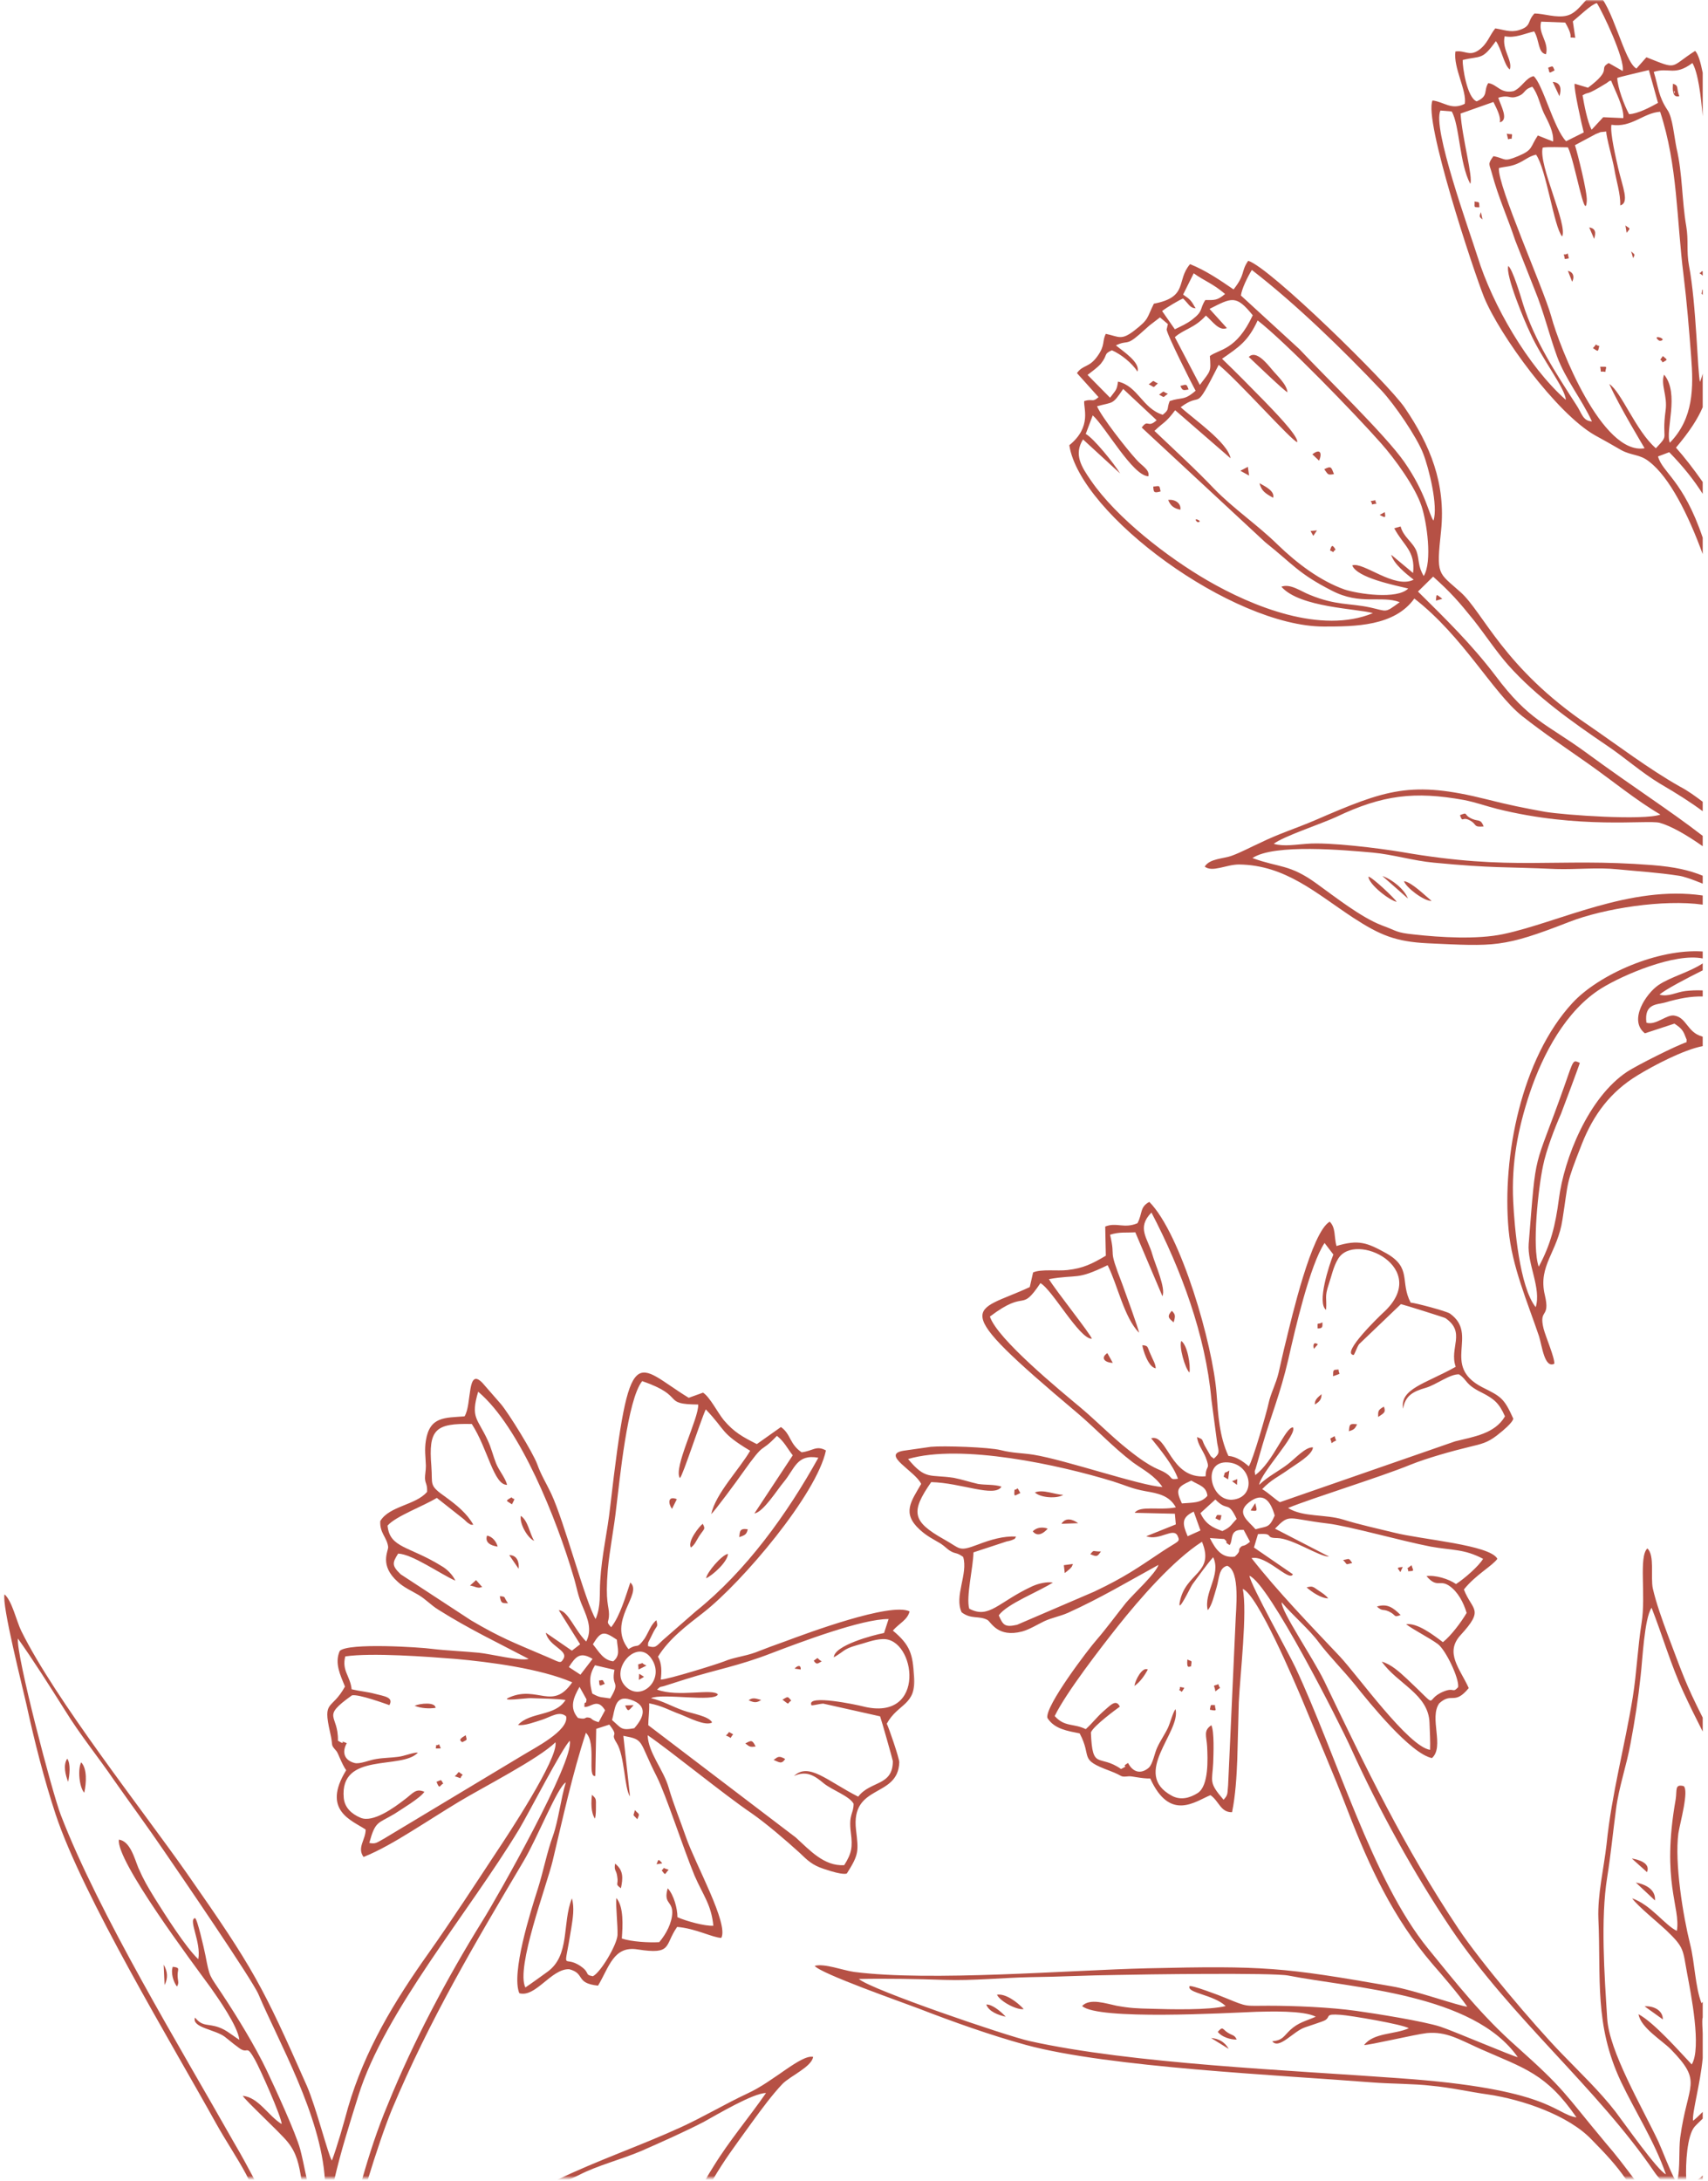 <svg width="484" height="618" viewBox="0 0 484 618" fill="none" xmlns="http://www.w3.org/2000/svg">
<mask id="mask0_302_1900" style="mask-type:luminance" maskUnits="userSpaceOnUse" x="299" y="0" width="185" height="388">
<path d="M299.23 0H483.585V387.135H299.23V0Z" fill="white"/>
</mask>
<g mask="url(#mask0_302_1900)">
<path fill-rule="evenodd" clip-rule="evenodd" d="M482.501 20.627V32.952C481.986 27.177 481.212 20.627 479.579 17.86C474.491 21.659 472.927 18.977 468.63 20.37C470.005 24.856 469.919 27.262 472.497 31.147C473.975 33.21 474.405 38.728 475.093 42.011C476.812 49.419 476.554 56.656 477.843 64.15C478.531 68.207 477.843 71.061 478.617 75.272C480.696 86.135 481.04 105.714 481.728 108.206C481.986 107.605 482.243 106.831 482.501 105.886V115.374C481.126 118.64 478.788 122.267 474.921 126.839C477.155 129.332 479.923 132.873 482.501 136.569V139.938C480.095 136.139 477.07 132.271 473.013 128.129L469.833 129.332C471.122 133.99 476.984 136.053 482.501 152.348V157.007C478.445 145.885 473.099 135.193 467.323 130.793C464.659 128.644 462.407 129.16 459.399 127.527C456.889 126.049 454.397 124.674 451.905 123.298C441.041 117.093 424.918 94.936 420.517 84.159C417.492 76.578 403.362 33.898 405.941 28.466C409.31 28.895 411.286 31.319 415.085 29.411C415.687 25.63 411.802 19.252 412.421 14.594C415.085 14.164 416.289 16.055 418.97 14.25C421.548 12.428 421.978 10.194 423.714 8.045C426.035 8.389 427.926 9.248 430.349 8.561C434.131 7.426 432.67 6.051 434.836 3.816C437.414 3.816 441.127 5.191 444.049 4.418C447.59 3.559 449.567 -1.358 452.334 -2.131C456.889 0.963 460.173 17.516 463.714 19.424L466.55 16.227C475.694 19.854 472.927 19.166 480.353 14.422C481.212 15.282 481.9 17.602 482.501 20.627ZM482.501 227.173V229.854C479.132 227.345 475.351 224.938 470.349 222.016C465.175 218.905 460.344 214.59 455.342 211.238C445.424 204.5 435.437 197.436 427.41 188.48C424.058 184.681 420.861 179.851 417.681 175.794C413.366 170.448 411.201 167.956 406.113 163.384L401.815 167.612C409.739 175.451 416.976 182.532 423.8 191.488C433.271 204.157 438.188 205.033 449.309 213.129C463.542 223.563 472.669 229.253 482.501 236.833V239.773C477.843 236.489 473.443 233.997 470.263 233.12C466.55 232.261 447.59 235.028 424.144 229.167C420.775 228.307 418.282 227.345 414.742 226.657C400.956 224.165 391.811 225.196 378.627 231.487C374.313 233.481 363.793 236.919 360.939 239.085C363.793 239.944 367.42 239.257 370.342 239.085C376.719 238.552 390.952 240.374 397.157 241.405C428.888 246.923 440.353 242.953 468.183 245.118C474.663 245.634 478.703 246.579 482.501 248.126V250.378C479.751 249.244 477.07 248.298 475.694 248.126C469.489 247.181 464.487 246.923 458.454 246.322C452.678 245.72 446.731 246.408 440.955 246.236C425.605 245.548 423.456 246.064 406.302 244.431C400.509 243.898 394.647 242.093 388.958 241.577C381.205 240.89 361.111 238.999 354.906 243.124C362.418 245.892 365.426 244.775 373.109 250.378C378.369 254.16 385.692 259.935 391.553 262.187C396.04 263.82 395.524 264.25 400.595 264.766C408.192 265.625 418.626 266.227 425.949 264.68C441.557 261.414 461.891 250.722 482.501 253.73V256.326C471.466 254.762 454.569 257.357 444.651 261.225C425.863 268.564 423.542 268.135 404.651 267.275C395.524 266.828 391.124 265.023 383.44 260.021C372.851 253.043 364.222 245.118 351.124 244.946C347.411 244.946 343.613 247.267 341.378 245.548C342.839 243.21 346.638 243.382 349.13 242.437C351.726 241.491 354.562 239.944 357.072 238.827C362.332 236.232 367.334 234.685 372.594 232.433C392.842 223.649 399.907 221.139 421.291 226.485C427.066 227.964 432.068 228.995 437.844 230.026C443.619 230.972 465.862 232.519 470.52 230.8C463.714 226.829 456.803 221.139 450.34 216.584C443.619 211.84 437.758 207.955 431.295 202.867C422.924 196.146 414.742 180.453 400.784 169.589C395.18 177.444 383.973 177.53 375.172 177.53C349.216 177.53 306.037 145.799 303.012 126.152C309.475 120.892 306.982 115.632 307.24 113.638C309.733 112.865 309.475 114.154 311.297 112.521L305.178 105.714C306.896 103.29 308.615 104.253 310.953 100.97C313.274 97.772 312.242 96.741 313.36 94.593C317.072 95.366 317.674 96.569 321.456 93.647C325.684 90.364 324.911 90.192 326.973 86.049C336.892 84.159 333.196 79.5 337.235 74.842C341.722 76.664 345.521 79.243 349.56 82.01C353.015 77.61 351.554 77.008 353.703 73.897C359.736 75.633 393.358 108.636 398.016 115.46C405.253 126.049 409.739 136.998 408.364 150.371C406.989 163.212 407.419 162.009 413.882 167.784C420.345 173.56 426.121 189.253 450.083 205.463C458.626 211.324 467.065 217.788 476.038 222.876C478.359 224.079 480.439 225.626 482.501 227.173ZM482.501 269.596V271.573C474.663 269.94 459.915 276.231 453.795 280.03C443.705 286.321 437.242 298.646 433.529 309.595C430.091 319.943 428.269 329.603 428.802 340.467C429.146 347.618 430.607 364.686 435.179 370.376C436.812 365.03 432.756 358.137 433.186 352.448C435.437 324.429 434.389 332.869 443.276 307.79C446.043 299.849 445.699 300.364 447.676 301.155C447.676 301.413 442.846 314.339 442.33 315.628C440.525 319.685 438.102 326.062 437.242 330.377C435.953 336.41 434.045 353.393 436.039 358.911C439.477 352.534 440.783 347.016 441.729 339.848C443.19 328.211 450.168 310.884 461.118 303.648C463.885 301.843 475.007 296.239 477.929 295.294C477.843 293.987 478.273 295.466 477.499 293.472C476.812 291.495 475.694 290.893 474.491 290.034L466.12 292.784C461.376 289.071 466.464 281.491 470.005 279.084C473.529 276.746 478.788 275.457 482.501 272.965V274.942C478.015 277.176 471.724 280.459 470.263 281.834C472.841 282.522 474.835 281.147 477.585 280.803C479.046 280.631 480.696 280.545 482.501 280.631V282.35C479.218 282.264 475.866 282.866 471.724 284.086C469.489 284.688 465.862 284.344 466.55 289.776C469.317 290.635 472.325 287.266 474.577 287.782C477.929 288.384 478.187 292.526 482.243 293.643C482.329 293.729 482.415 293.729 482.501 293.729V296.411C477.07 297.442 468.544 301.929 464.057 304.679C456.374 309.337 451.561 315.8 448.278 324.086C443.533 336.152 444.565 334.158 442.76 345.538C441.385 354.854 435.781 358.567 437.758 366.921C439.391 373.814 435.953 370.548 437.414 376.495C438.016 378.816 440.611 384.763 440.439 386.414C437.672 387.789 436.984 381.412 436.125 378.644C432.842 368.915 428.441 358.825 427.496 348.477C425.605 327.695 431.123 299.849 445.596 284.172C453.022 276.145 469.747 268.736 482.501 269.596ZM306.896 124.502L317.416 134.162C315.68 131.309 309.905 124.158 307.67 122.955L309.647 117.695C313.188 120.806 321.026 134.936 325.426 134.936C325.856 133.045 323.536 132.013 321.989 130.191C319.307 127.269 312.242 118.296 310.867 115.116C315.508 113.81 315.164 114.841 318.276 110.2L327.764 119.07C325.083 121.494 325.426 118.554 323.536 121.15L358.533 153.637C366.457 159.946 367.935 162.524 377.407 167.354C385.52 171.583 391.467 168.644 396.641 170.62C392.241 173.818 393.272 173.216 388.184 172.099C382.409 170.878 378.541 171.583 371.201 168.558C368.709 167.612 365.684 165.275 363.105 166.237C368.279 172.185 384.746 172.442 389.044 173.732C374.398 179.765 354.992 171.927 342.066 164.415C330.944 157.952 316.471 146.831 309.131 136.139C306.467 132.271 304.215 128.816 306.896 124.502ZM461.634 32.35C460.259 29.841 458.368 24.77 458.282 22.088C459.055 21.745 465.604 20.284 467.237 19.854L469.833 29.153C467.667 30.374 464.057 32.264 461.634 32.35ZM460.001 33.468L454.311 33.21L451.028 36.751C449.825 34.585 448.879 29.497 448.45 27.005C450.684 25.715 448.793 27.52 455.256 23.55C456.632 22.604 455.514 23.12 456.546 22.862C457.68 25.715 460.259 30.546 460.001 33.468ZM442.674 67.004C444.307 63.721 435.867 46.652 437.156 41.839C438.359 41.564 442.674 41.753 444.307 41.753C446.215 45.535 449.223 63.549 449.653 56.914C449.825 54.421 446.988 43.3 446.301 41.134L452.248 37.954C452.334 37.954 453.538 37.438 453.538 37.438L455.171 37.267C455.085 38.556 457.079 45.62 457.422 47.7C458.024 51.396 459.227 54.851 459.141 58.203C461.806 57.429 459.829 53.132 458.54 47.614C457.938 44.933 456.202 37.61 456.632 35.358C462.407 36.235 465.604 32.007 470.435 31.663C475.437 46.91 475.093 62.346 477.07 77.953C478.015 85.62 478.617 93.131 479.218 100.97C479.923 109.857 479.923 118.554 473.185 125.447C471.81 121.923 476.038 111.575 471.552 106.144C470.52 109.066 472.583 112.091 471.982 116.32C470.778 125.189 473.271 122.697 469.231 127.011C463.542 122.095 459.485 111.06 456.03 108.808C458.797 115.03 465.862 126.668 466.034 127.011C454.053 129.074 441.986 98.649 439.563 89.591C437.328 81.58 424.316 52.599 424.746 47.614C426.55 47.167 427.926 47.254 429.92 46.394C432.154 45.449 433.1 44.331 435.265 43.816C438.188 47.872 440.353 64.425 442.674 67.004ZM443.705 113.294C432.928 103.737 422.924 86.393 418.712 72.779C416.289 65.113 405.769 36.063 408.192 31.319L411.372 31.577C413.624 35.444 413.538 46.308 416.632 52.084C417.492 50.365 414.312 38.986 413.882 32.178L423.199 28.895C424.058 30.718 425.347 32.952 425.003 34.671C427.668 33.983 425.261 29.927 424.574 27.692C427.754 26.747 427.668 28.122 429.92 27.348C432.498 26.489 431.467 25.458 434.217 24.581C435.867 26.661 436.297 29.497 437.5 32.093C438.703 34.499 440.353 37.438 440.096 40.103L435.781 38.384C433.529 41.753 434.492 42.441 430.177 44.245C425.863 46.05 426.808 44.933 423.199 44.245C421.462 46.566 422.064 46.48 422.752 49.075C424.66 56.14 426.98 60.971 429.404 68.207L434.922 82.182C437.5 88.473 438.875 94.507 441.213 100.97C443.619 107.519 448.278 113.208 451.114 119.414C448.45 119.242 448.278 117.093 446.645 114.67C440.869 105.714 434.836 96.483 431.638 86.307C430.951 84.073 428.699 76.406 427.41 75.358C426.55 77.953 431.982 90.966 433.615 94.335C436.984 101.829 443.619 110.114 443.705 113.294ZM418.454 28.724C415.687 27.692 414.398 18.805 414.484 17C419.744 15.711 419.915 17.172 423.886 11.655C425.433 13.649 426.207 18.547 427.84 19.682C428.699 17.086 425.519 14.078 426.379 10.28C429.404 10.881 431.982 9.506 434.75 8.904C436.297 11.483 435.781 15.024 438.102 15.367C438.961 11.741 435.781 9.592 436.726 6.137L443.533 6.395C446.645 11.655 443.533 10.365 446.387 10.709L445.699 6.051C447.504 4.59 450.942 1.221 452.506 0.877C454.139 3.387 460.516 16.829 459.829 20.112L455.858 17.86C452.764 19.682 457.25 19.424 449.997 24.856L446.215 23.721C445.871 24.856 448.278 35.616 448.793 37.524L443.791 40.017C440.353 36.579 437.156 23.721 434.578 21.573C432.326 22.088 431.381 24.667 428.974 25.801C425.175 26.661 424.316 23.893 421.72 23.55C420.345 25.801 421.892 27.177 418.454 28.724ZM348.701 129.848C347.927 125.361 338.095 118.64 334.571 115.374C341.12 110.544 338.009 117.781 345.349 103.376C350.866 107.863 366.113 125.017 367.592 125.275C368.021 123.47 359.908 115.374 358.275 113.638C354.218 109.513 350.523 105.714 346.294 101.657C351.124 98.305 353.703 96.655 356.384 90.794C364.48 97.085 384.145 117.437 391.295 125.533C395.352 130.105 401.042 137.961 402.847 143.479C404.308 147.948 405.941 159.069 403.448 163.212C401.729 160.376 402.245 158.554 401.386 156.147C400.337 153.551 397.673 152.176 396.899 149.168L395.094 149.684C397.759 154.686 401.128 156.061 400.423 162.352L394.218 157.178C395.008 159.843 398.36 162.524 400.595 164.243C395.18 167.011 386.293 159.069 383.182 160.204C384.574 163.727 395.18 165.807 399.048 166.753C395.954 169.933 384.832 168.3 380.948 167.011C373.969 164.501 367.506 159.585 362.074 154.342C356.384 148.739 349.56 144.166 344.042 138.477C338.886 133.045 332.663 127.355 327.145 122.095C329.827 119.5 330.257 119.929 333.007 116.234L348.701 129.848ZM351.64 83.729C351.898 81.752 353.531 78.469 354.734 76.492C367.248 86.135 380.69 99.251 391.467 110.63C395.18 114.584 401.471 123.814 403.276 128.472C404.909 132.615 407.591 143.479 406.198 147.518C404.823 145.541 404.05 139.68 397.93 130.879C392.585 123.213 375.516 106.745 368.193 98.907L351.64 83.729ZM332.921 95.538C335.516 93.217 338.439 93.046 341.722 89.419C343.613 91.052 345.435 93.905 347.669 92.96L342.753 87.528C349.044 84.331 350.265 83.471 354.992 89.333C350.351 99.337 345.435 98.907 342.839 100.884C343.183 105.456 343.097 104.94 340.003 109.066L332.921 95.538ZM329.311 88.129C330.514 87.184 334.227 84.932 335.259 84.588C336.806 86.049 337.149 87.27 338.8 87.356C337.493 85.104 337.407 84.932 335.259 83.471L338.267 77.438C341.378 79.672 343.613 80.274 347.154 83.299C344.919 85.19 344.128 85.018 341.55 85.018C339.831 87.7 341.12 88.043 337.751 90.622C336.29 91.739 334.657 92.444 332.921 93.303L329.311 88.129ZM328.71 89.934L330.944 91.825C330.944 91.997 330.858 92.169 330.858 92.169L330.686 92.96C330.686 93.046 330.6 93.217 330.6 93.303C330.428 94.335 338.095 109.513 338.8 110.716C335.431 113.638 335.001 112.435 331.46 113.638C330.514 115.976 331.546 115.89 329.483 117.523C323.708 115.718 322.504 109.427 316.815 108.12C316.471 110.63 316.213 110.458 314.563 112.693L308.186 106.23C309.389 105.284 310.867 104.253 311.899 103.118C314.047 100.454 312.586 100.368 315.079 99.251C317.674 100.368 320.768 102.861 322.332 105.284C323.192 102.689 318.19 99.509 316.213 97.859C319.651 96.225 318.963 98.133 322.762 94.85C323.708 93.991 324.739 93.131 325.684 92.255L328.71 89.934Z" fill="#B65145"/>
</g>
<path fill-rule="evenodd" clip-rule="evenodd" d="M364.825 111.145C364.654 108.893 361.903 106.487 360.425 104.682C358.964 102.946 355.87 99.078 353.876 101.141C355.423 102.602 364.052 110.887 364.825 111.145Z" fill="#B65145"/>
<path fill-rule="evenodd" clip-rule="evenodd" d="M395.783 255.535C395.096 254.418 388.787 248.47 387.756 248.384C387.928 250.636 393.703 255.105 395.783 255.535Z" fill="#B65145"/>
<path fill-rule="evenodd" clip-rule="evenodd" d="M405.682 255.277C403.791 253.73 399.992 249.931 397.844 249.673C398.445 251.495 403.533 255.363 405.682 255.277Z" fill="#B65145"/>
<path fill-rule="evenodd" clip-rule="evenodd" d="M420.432 234.169C419.572 232.003 419.057 232.776 417.321 232.089C414.399 230.885 416.289 229.94 413.711 230.971C414.57 233.395 414.227 231.143 416.633 232.518C418.627 233.653 417.407 234.426 420.432 234.169Z" fill="#B65145"/>
<path fill-rule="evenodd" clip-rule="evenodd" d="M360.767 141.055C361.3 139.164 358.618 137.875 356.899 136.912C357.501 139.164 358.532 139.765 360.767 141.055Z" fill="#B65145"/>
<path fill-rule="evenodd" clip-rule="evenodd" d="M398.963 254.589C398.018 252.011 394.477 249.157 391.727 248.212L398.963 254.589Z" fill="#B65145"/>
<path fill-rule="evenodd" clip-rule="evenodd" d="M334.486 144.423C334.744 142.515 332.836 141.398 331.031 141.656C331.719 143.392 332.75 144.08 334.486 144.423Z" fill="#B65145"/>
<path fill-rule="evenodd" clip-rule="evenodd" d="M474.32 25.887C474.32 25.801 474.492 25.801 474.492 25.887H474.578C474.578 25.887 474.492 27.262 474.32 25.887ZM475.867 27.262C474.922 24.77 475.867 24.323 474.063 23.721C473.977 25.2 473.788 27.778 475.867 27.262Z" fill="#B65145"/>
<path fill-rule="evenodd" clip-rule="evenodd" d="M441.902 27.262C442.504 25.2 442.332 23.378 439.994 23.206L441.902 27.262Z" fill="#B65145"/>
<path fill-rule="evenodd" clip-rule="evenodd" d="M378.008 134.333C377.235 132.357 377.235 131.927 375.258 132.958C376.375 134.419 376.117 134.677 378.008 134.333Z" fill="#B65145"/>
<path fill-rule="evenodd" clip-rule="evenodd" d="M373.798 130.535C374.743 128.3 374.055 127.011 371.89 128.73L373.798 130.535Z" fill="#B65145"/>
<path fill-rule="evenodd" clip-rule="evenodd" d="M328.883 139.25C328.453 137.531 328.883 137.617 326.803 137.875C326.889 139.508 326.975 139.765 328.883 139.25Z" fill="#B65145"/>
<path fill-rule="evenodd" clip-rule="evenodd" d="M353.961 134.763L353.617 132.271L351.469 133.388L353.961 134.763Z" fill="#B65145"/>
<path fill-rule="evenodd" clip-rule="evenodd" d="M451.732 67.691C452.248 65.972 452.248 64.769 450.34 64.425L451.732 67.691Z" fill="#B65145"/>
<path fill-rule="evenodd" clip-rule="evenodd" d="M336.807 110.372C336.205 108.722 336.291 108.894 334.486 109.341C335.088 110.716 335.26 110.63 336.807 110.372Z" fill="#B65145"/>
<path fill-rule="evenodd" clip-rule="evenodd" d="M328.109 108.636C326.201 107.776 327.422 107.604 325.514 108.893C327.508 109.856 326.459 110.028 328.109 108.636Z" fill="#B65145"/>
<path fill-rule="evenodd" clip-rule="evenodd" d="M454.914 105.37C455.086 103.737 455.774 103.909 453.453 103.909C453.883 105.972 453.023 105.026 454.914 105.37Z" fill="#B65145"/>
<path fill-rule="evenodd" clip-rule="evenodd" d="M445.51 79.844C446.215 78.468 445.871 77.093 444.307 76.749L445.51 79.844Z" fill="#B65145"/>
<path fill-rule="evenodd" clip-rule="evenodd" d="M440.527 19.939C439.908 18.461 440.097 18.719 438.705 19.166C439.221 20.799 438.705 20.885 440.527 19.939Z" fill="#B65145"/>
<path fill-rule="evenodd" clip-rule="evenodd" d="M419.228 58.736C419.142 56.828 419.142 57.429 417.853 57.085C417.939 58.736 417.406 58.736 419.228 58.736Z" fill="#B65145"/>
<path fill-rule="evenodd" clip-rule="evenodd" d="M330.946 111.575C329.141 110.887 330.258 110.544 328.453 111.833C330.258 112.692 329.227 112.778 330.946 111.575Z" fill="#B65145"/>
<path fill-rule="evenodd" clip-rule="evenodd" d="M453.195 98.047C451.563 97.686 452.938 96.998 451.391 98.649C452.938 99.594 452.766 99.852 453.195 98.047Z" fill="#B65145"/>
<path fill-rule="evenodd" clip-rule="evenodd" d="M471.21 100.883C470.006 102.688 470.522 101.313 471.124 102.688C472.757 101.743 472.499 102.086 471.21 100.883Z" fill="#B65145"/>
<path fill-rule="evenodd" clip-rule="evenodd" d="M428.355 39.329C428.527 37.438 428.802 38.297 426.979 37.868C427.581 40.36 427.065 39.157 428.355 39.329Z" fill="#B65145"/>
<path fill-rule="evenodd" clip-rule="evenodd" d="M444.566 73.209C443.964 70.803 444.737 72.264 443.104 72.092C443.706 73.639 442.847 73.467 444.566 73.209Z" fill="#B65145"/>
<path fill-rule="evenodd" clip-rule="evenodd" d="M406.904 170.19L408.709 169.674C406.904 168.299 407.076 168.127 406.904 170.19Z" fill="#B65145"/>
<path fill-rule="evenodd" clip-rule="evenodd" d="M376.892 155.975C378.542 156.576 377.063 156.834 378.456 155.717C377.579 154.239 377.321 154.428 376.892 155.975Z" fill="#B65145"/>
<path fill-rule="evenodd" clip-rule="evenodd" d="M372.148 151.832L373.196 150.285L371.374 150.457L372.148 151.832Z" fill="#B65145"/>
<mask id="mask1_302_1900" style="mask-type:luminance" maskUnits="userSpaceOnUse" x="479" y="79" width="5" height="9">
<path d="M479.649 79.105H483.586V87.906H479.649V79.105Z" fill="white"/>
</mask>
<g mask="url(#mask1_302_1900)">
<path fill-rule="evenodd" clip-rule="evenodd" d="M482.16 83.213C482.332 83.385 482.418 83.471 482.504 83.556V82.095C482.246 81.924 482.418 82.267 482.16 83.213Z" fill="#B65145"/>
</g>
<path fill-rule="evenodd" clip-rule="evenodd" d="M392.414 145.111L390.953 145.885C392.672 146.83 392.672 146.744 392.414 145.111Z" fill="#B65145"/>
<path fill-rule="evenodd" clip-rule="evenodd" d="M388.787 142.946C390.867 142.43 389.836 143.221 389.75 141.742C387.498 142.172 388.787 141.742 388.787 142.946Z" fill="#B65145"/>
<path fill-rule="evenodd" clip-rule="evenodd" d="M460.945 65.972C462.149 64.425 461.977 64.941 460.602 63.892L460.945 65.972Z" fill="#B65145"/>
<path fill-rule="evenodd" clip-rule="evenodd" d="M470.09 96.483C470.52 96.74 471.895 96.311 470.606 95.709C469.403 95.279 468.973 95.623 470.09 96.483Z" fill="#B65145"/>
<mask id="mask2_302_1900" style="mask-type:luminance" maskUnits="userSpaceOnUse" x="479" y="74" width="5" height="6">
<path d="M479.649 74.705H483.586V79.105H479.649V74.705Z" fill="white"/>
</mask>
<g mask="url(#mask2_302_1900)">
<path fill-rule="evenodd" clip-rule="evenodd" d="M482.503 76.922C481.987 76.664 482.589 76.836 481.558 77.438C482.503 77.867 482.331 78.211 482.503 78.039V76.922Z" fill="#B65145"/>
</g>
<path fill-rule="evenodd" clip-rule="evenodd" d="M420.089 62.173L419.66 60.111C419.23 61.228 419.058 61.4 420.089 62.173Z" fill="#B65145"/>
<path fill-rule="evenodd" clip-rule="evenodd" d="M462.769 73.123C463.457 71.919 463.199 72.177 462.236 71.232L462.769 73.123Z" fill="#B65145"/>
<path fill-rule="evenodd" clip-rule="evenodd" d="M339.231 147.861C339.489 148.119 340.521 147.776 339.575 147.346C338.802 146.916 338.527 147.26 339.231 147.861Z" fill="#B65145"/>
<mask id="mask3_302_1900" style="mask-type:luminance" maskUnits="userSpaceOnUse" x="228" y="338" width="256" height="280">
<path d="M228.824 338.731H483.585V617.161H228.824V338.731Z" fill="white"/>
</mask>
<g mask="url(#mask3_302_1900)">
<path fill-rule="evenodd" clip-rule="evenodd" d="M468.012 455.548C465.949 458.574 465.434 470.468 464.918 474.766C464.23 481.332 463.285 487.451 462.064 493.915C460.947 500.206 458.713 506.411 457.939 512.616C457.08 518.994 456.461 525.543 455.429 531.937C453.539 543.832 454.656 559.594 455.429 571.85C455.945 581.15 465.262 596.929 469.92 606.762C471.209 609.598 473.1 614.772 474.664 617.625H470.522C469.92 616.852 469.232 616.061 468.889 615.545C452.593 591.584 428.442 572.022 411.202 546.496C400.596 530.717 390.695 512.702 382.839 495.376C379.659 488.311 359.479 448.483 354.048 446.49C354.563 449.429 364.911 467.873 367.077 472.445C378.8 497.438 388.873 532.711 404.653 552.1C412.938 562.276 419.917 571.163 429.749 579.861C443.62 592.271 442.761 592.529 455 607.191C457.853 610.457 460.517 613.998 463.113 617.453L463.285 617.625H460.861C457.939 613.397 454.914 610.199 451.029 606.246C444.394 599.267 431.21 594.867 421.807 593.474C416.29 592.701 411.202 591.498 405.598 590.982C400.424 590.38 394.305 590.466 388.787 590.037C362.677 587.957 314.306 585.808 290.774 579.431C280.684 576.663 270.078 572.882 260.263 569.083C255.777 567.364 232.589 559.251 230.853 557.016C233.62 556.243 238.88 558.305 242.06 558.735C263.529 561.502 303.185 558.219 325.084 557.704C358.362 556.93 363.708 557.446 394.305 562.792C400.957 563.909 413.625 568.481 415.774 568.567C413.453 565.198 408.709 559.68 405.856 556.414C394.82 543.488 388.013 528.912 381.98 513.218C377.837 502.44 373.024 491.405 368.624 480.713C366.905 476.76 356.471 451.921 352.157 450.202C353.532 456.58 351.383 474.852 351.039 482.363C350.868 487.709 350.782 493.227 350.61 498.487C350.438 503.214 350.094 508.818 349.131 513.476C345.865 513.562 345.436 510.296 343.012 508.646C338.715 510.382 331.547 516.243 325.943 503.919C323.709 504.005 320.683 503.214 319.91 503.3C317.074 503.575 318.621 503.3 314.478 501.753C305.436 498.401 309.648 498.143 305.952 491.147C302.583 490.459 298.784 489.944 296.807 486.764C296.034 483.481 308.616 467.013 310.696 464.693C313.533 461.41 316.3 457.611 319.05 454.173C321.199 451.578 327.507 445.888 328.281 443.395C319.48 448.226 311.9 452.781 302.583 457.009C300.177 458.041 298.269 458.299 295.948 459.347C293.971 460.292 291.805 461.668 289.657 462.269C282.678 464.091 280.856 459.605 279.825 459.003C277.332 457.697 275.252 458.917 272.502 456.837C270.336 452.265 274.393 445.888 272.932 441.144C271.024 439.769 270.852 440.37 269.391 439.511C268.445 438.995 267.758 438.136 266.555 437.362C264.389 436.073 262.67 435.282 260.607 433.391C255.519 428.733 258.183 425.381 261.037 420.465C259.387 416.838 249.572 412.18 255.949 411.063L263.787 409.945C267.328 409.602 280.254 410.031 283.623 410.891C286.975 411.75 289.485 411.664 292.837 412.18C301.981 413.658 323.451 421.067 329.398 421.325C327.146 418.041 324.138 416.58 321.027 414.346C315.252 409.945 310.61 404.857 305.093 400.199C267.758 368.743 275.768 372.181 291.805 364.686L292.751 360.544C295.003 359.512 299.661 360.2 302.497 359.856C306.984 359.34 309.39 358.137 313.361 355.799L313.189 347.531C316.386 346.242 318.535 348.219 322.333 346.586C323.795 343.818 322.935 342.014 325.685 340.552C334.658 349.594 343.7 380.981 344.748 394.939C345.178 400.801 345.522 407.006 348.1 412.524C350.352 412.696 352.243 414.088 353.876 415.463C354.993 413.916 358.964 400.113 359.479 397.621C360.081 394.767 361.559 392.189 362.333 388.906C363.02 385.984 363.622 383.044 364.395 380.036C365.942 373.728 371.632 349.078 376.806 346.156C378.542 347.875 378.009 350.368 378.714 353.049C385.005 351.141 387.412 352.104 392.844 355.112C400.166 359.254 396.642 363.139 399.736 369.087C401.129 369.173 409.826 371.493 410.858 372.181C419.229 378.128 408.194 386.929 420.002 393.048C425.348 395.713 426.208 396.142 428.803 401.918C428.803 401.918 429.147 402.881 424.145 406.748C421.464 408.828 419.659 409.172 416.462 409.945C411.459 411.149 404.395 413.125 399.65 415.033C391.039 418.557 372.234 424.333 364.997 427.272C369.226 429.936 375.517 428.991 380.605 430.555C385.263 432.016 390.179 433.048 395.009 434.251C402.848 436.245 422.237 437.706 424.317 441.677C422.839 443.739 418.112 446.232 414.829 450.374C417.149 456.408 420.776 455.806 413.883 463.301C409.311 468.303 413.711 472.789 416.204 478.307C412.078 483.309 411.459 479.338 407.85 482.621C404.91 486.678 409.397 494.946 405.77 498.143C399.65 496.837 388.185 482.621 383.974 477.361C380.691 473.305 376.72 469.334 373.798 465.466C371.03 461.668 366.458 457.869 363.192 454.001C363.02 456.58 371.976 469.592 375.259 476.33C387.068 500.893 397.846 523.394 413.282 546.496C419.487 555.813 434.579 573.655 442.589 581.923C447.591 587.097 453.367 592.615 457.767 598.305C460.088 601.33 469.834 615.202 472.069 616.061C468.803 606.676 463.457 598.476 459.314 589.779C451.734 573.655 453.711 560.557 452.937 543.66C452.679 536.75 454.484 529.427 455.258 522.535C456.719 508.13 460.346 495.204 462.683 480.885C463.801 473.906 464.058 466.927 465.176 459.863C466.465 451.921 464.316 441.144 466.809 438.737C468.975 440.628 467.668 447.005 468.373 450.116C469.318 454.259 471.037 459.003 472.498 462.957C476.899 474.594 477.586 476.932 482.502 486.678V490.631C480.612 486.936 478.79 483.223 477.071 479.51C473.444 471.672 471.123 463.472 468.012 455.548ZM475.352 617.625C476.125 614.514 475.695 609.082 476.125 605.644C478.274 590.037 482.674 590.122 473.444 580.634C470.865 578.056 464.918 574.515 464.316 570.716C468.803 573.14 475.867 581.236 479.391 584.949C482.245 580.29 479.133 564.768 478.102 559.251C476.813 552.358 477.414 551.928 472.069 546.84C469.576 544.52 464.23 540.205 462.494 537.884C467.84 539.689 471.811 545.551 475.18 547.098C476.297 540.377 470.693 533.312 474.836 509.866C475.266 507.185 474.492 505.466 477.071 506.067C478.704 507.185 476.039 516.673 475.61 519.423C474.492 527.794 476.899 542.697 478.961 550.983C480.268 556.243 480.354 562.878 482.159 567.622C482.245 567.45 482.416 567.364 482.502 567.192V571.507C482.502 571.678 482.502 571.764 482.416 571.936C482.331 572.882 482.416 574.601 482.502 576.148V583.144C481.815 590.466 479.494 598.476 479.752 600.9C480.268 600.556 481.385 599.525 482.502 598.39V600.298C481.729 601.072 480.869 601.846 480.182 602.619C478.102 605.043 477.586 612.967 477.844 617.625H475.352ZM481.041 617.625C481.557 617.281 482.073 616.852 482.502 616.422V617.625H481.041ZM430.093 582.886C417.493 564.854 383.183 563.307 365.083 559.766C360.854 558.907 323.537 559.423 316.386 559.594C308.187 559.68 300.177 560.127 291.977 560.213C283.795 560.385 276.026 561.245 267.586 560.987C260.091 560.729 250.775 560.557 243.366 560.729C246.976 563.823 285.17 576.852 291.719 578.313C320.769 584.777 365.685 586.581 396.299 588.833C439.564 591.841 440.44 598.992 446.732 599.955C438.189 587.527 431.983 586.066 419.487 580.548C413.367 577.798 409.826 575.546 404.309 576.062C401.129 576.405 387.584 579.603 386.552 579.431C389.303 575.89 395.267 576.491 399.221 574.687C397.416 573.569 382.582 571.06 379.917 570.888C375.173 570.544 377.236 571.421 375.431 572.452C374.829 572.796 371.03 573.999 369.827 574.429C366.458 575.546 362.505 580.806 360.511 578.399C363.622 578.056 363.708 576.938 365.685 575.116C367.936 573.054 370.085 572.624 372.853 571.421C369.397 569.599 359.565 569.942 356.041 570.028C347.413 570.372 311.126 572.452 306.64 568.395C308.788 566.075 313.447 567.708 316.386 568.309C320.168 568.997 322.162 569.083 326.201 569.169C331.547 569.341 342.668 569.599 347.327 568.395C343.786 565.112 336.377 564.768 337.065 562.792C337.322 562.276 345.865 565.473 347.412 566.161C353.704 568.739 352.586 568.309 359.393 568.309C366.905 568.309 376.978 568.739 384.318 569.77C389.921 570.544 403.449 572.71 408.194 574.257C411.631 575.374 429.061 582.8 430.093 582.886ZM420.26 441.677C414.829 438.823 411.631 439.339 405.426 438.222C396.986 436.589 382.066 432.36 376.204 431.672C364.653 430.297 365.599 428.733 361.301 433.134L376.634 441.058C373.884 441.144 366.286 435.884 361.903 435.798C358.104 435.798 361.387 434.337 356.471 434.681L355.337 438.479L366.372 446.06C365.341 448.312 358.878 440.542 354.649 441.487C362.161 451.062 371.202 460.378 379.659 469.334C384.747 474.766 399.135 494.946 405.254 495.805C405.34 493.485 405.168 490.631 405.082 488.139C404.824 480.026 395.955 477.103 391.554 470.812C394.219 471.586 396.47 473.648 398.533 475.556C408.623 484.942 403.106 481.676 409.139 479.252C412.164 478.049 411.545 479.854 413.196 478.049C413.539 475.556 409.655 467.443 407.42 465.81C404.91 463.988 400.596 461.839 398.447 460.207C401.644 459.777 406.114 463.215 408.881 465.295C411.202 463.472 414.141 459.519 415.602 457.009C414.743 454.087 413.11 450.976 410.686 449.343C407.936 447.452 407.248 450.116 404.223 446.575C406.732 446.232 410.514 447.366 412.594 448.827C414.914 447.366 419.143 443.653 420.26 441.677ZM344.748 449.773C344.129 451.749 343.442 454.947 342.239 456.236C341.035 451.234 346.123 446.232 343.786 441.23C342.324 442.794 339.316 447.005 337.838 448.999C337.236 449.945 333.627 457.525 334.314 453.915C335.947 445.458 344.318 445.888 340.606 436.846C332.406 442.106 322.849 453.142 316.816 460.722C311.9 466.927 302.153 479.51 298.87 486.231C301.724 489.428 304.216 488.225 307.671 489.944C309.648 488.139 310.696 486.678 312.415 485.114C314.478 483.395 316.214 481.16 317.331 483.567C316.73 483.996 309.82 488.998 309.132 490.889C309.562 501.839 311.384 496.837 317.675 501.237C320.597 499.776 317.16 501.065 319.652 499.518C321.027 502.183 323.279 502.784 325.513 500.893C326.717 499.776 327.146 496.751 327.937 495.118C328.797 493.227 330.086 491.405 330.945 489.6C331.633 488.139 332.32 485.286 333.111 484.254C334.744 490.803 320.425 502.526 332.063 508.818C334.486 510.124 337.065 509.522 339.402 508.044C342.582 505.981 342.239 498.315 342.067 494.86C341.895 491.835 340.949 490.374 343.27 488.827C344.129 490.717 343.872 496.923 343.786 499.518C343.528 504.864 342.41 504.95 346.725 509.952C348.1 508.474 347.756 508.13 348.014 505.809L350.094 460.035C350.18 456.236 351.555 445.114 347.756 443.653C345.35 444.255 345.522 447.194 344.748 449.773ZM354.219 436.846L352.415 433.477C348.186 433.219 349.561 436.331 348.444 437.792C346.381 436.503 348.53 437.448 346.897 436.073L342.84 435.798C344.404 438.909 346.209 441.591 349.905 441.058C351.985 439.167 350.524 439.425 351.555 438.393C352.243 437.62 352.329 438.479 354.219 436.846ZM361.215 429.421C360.081 425.381 358.018 422.442 353.876 425.725C350.094 428.733 353.79 430.985 355.784 433.305C359.221 432.36 359.651 432.962 361.215 429.421ZM350.438 430.383C347.842 424.951 348.014 428.561 344.404 424.866L340.176 428.733C341.637 431.844 343.528 432.79 346.381 433.821C348.874 432.618 348.616 432.274 350.438 430.383ZM338.268 428.303C334.658 430.022 335.088 431.844 336.549 435.282L340.176 433.649L338.268 428.303ZM375.345 352.19C371.202 358.395 366.991 376.667 365.083 385.107C362.762 395.111 360.339 400.543 357.674 409.687L355.956 415.635C355.612 417.01 355.423 416.322 355.698 417.955C360.854 414.174 364.138 404.513 366.372 404.428C367.765 406.404 357.245 417.268 356.815 420.723C359.221 418.385 362.075 417.01 364.825 414.947C366.905 413.4 369.999 409.859 372.062 410.117C371.89 412.266 367.249 414.861 365.341 416.237C362.247 418.471 360.425 419.09 357.674 421.926C359.737 423.215 361.026 424.59 362.677 425.639L412.336 408.398C417.596 407.092 423.629 406.232 426.466 401.316C424.833 397.621 423.458 396.4 419.917 394.595C415 392.189 415.946 391.072 413.453 389.421C410.944 389.249 406.99 392.361 404.051 393.22C400.424 394.252 398.189 395.455 397.588 399.168C396.642 393.478 403.879 392.103 412.508 387.273C410.6 381.927 415.516 377.526 409.569 373.47C409.311 373.298 397.846 369.688 396.986 369.516L385.091 380.896C384.318 382.099 383.699 384.333 383.441 383.904C380.175 383.302 390.695 373.126 391.898 372.009C405.942 359.34 383.888 348.649 379.144 356.745C377.837 358.911 377.322 361.575 376.548 363.827C375.259 367.694 376.033 367.608 375.775 371.149C373.11 369.173 376.634 358.481 377.837 355.456L375.345 352.19ZM347.241 414.346C340.434 414.604 343.356 425.983 349.733 424.866C356.299 423.817 354.563 414.174 347.241 414.346ZM342.153 423.817C341.809 421.153 339.918 420.895 337.58 419.52C333.627 421.325 333.008 421.926 334.916 425.983C337.838 425.725 340.348 425.983 342.153 423.817ZM333.197 427.1C331.375 423.731 328.109 423.129 324.654 422.528C320.769 421.84 319.05 420.895 315.509 419.778C300.091 415.033 272.33 409 257.324 413.4C262.326 419.434 263.443 417.698 270.25 418.729C272.588 419.176 274.823 419.949 277.16 420.465C279.309 420.809 281.801 420.551 283.795 421.239C281.801 424.419 272.33 420.121 263.873 419.949C258.011 428.389 258.441 431.071 267.5 436.159C272.33 438.823 271.471 439.769 277.16 437.62C280.77 436.245 284.311 435.196 287.921 435.368C287.405 436.245 287.835 435.884 286.631 436.417C286.46 436.503 285.428 436.76 285.256 436.76L275.854 439.854C275.768 444.255 273.705 452.437 274.651 455.806C280.34 458.831 282.85 453.915 292.579 449.429C294.315 448.655 296.636 448.14 298.355 448.398C294.401 450.976 285.342 454.431 283.022 457.697C284.225 460.464 284.741 461.152 288.196 460.378L310.078 450.976C318.792 446.833 322.248 444.341 329.484 439.511C334.056 436.503 334.486 436.932 333.713 435.196C332.492 432.618 328.625 436.674 324.826 435.282L333.197 431.93L332.922 428.905L321.543 428.647C323.021 426.498 328.539 428.046 333.197 427.1ZM343.957 413.297C345.694 411.75 345.436 411.492 344.92 408.914L343.27 396.503C341.637 378.3 334.658 359.598 326.287 343.561C321.99 347.961 325.256 350.797 326.545 355.456C327.318 358.223 330.43 365.03 329.398 367.265L321.715 349.164C319.05 349.336 317.245 348.992 314.564 349.852C316.3 357.278 313.704 352.705 318.019 363.827C318.707 365.717 322.763 376.839 322.763 377.612C318.535 373.298 316.73 364.17 313.876 358.481C304.818 362.881 305.608 360.973 297.237 362.434C299.128 365.632 309.218 378.214 309.39 379.331C305.866 379.417 298.183 365.374 294.831 363.569C288.969 372.267 291.204 364.944 280.512 373.04C282.592 379.417 300.434 393.994 306.296 398.91C310.696 402.623 315.166 407.178 319.652 410.719C326.975 416.58 328.367 416.065 330.43 417.44C332.492 418.815 331.375 419.348 333.799 418.987C332.492 415.205 328.711 410.633 326.201 407.522C330.859 406.146 331.547 419.176 341.637 418.299C341.723 414.775 343.098 416.752 341.637 412.867C340.863 410.977 339.316 409.086 339.23 407.178C341.121 407.969 340.434 407.694 341.379 409.602L343.098 412.61C343.27 412.696 343.528 413.039 343.528 412.953C343.528 412.867 343.786 413.211 343.957 413.297Z" fill="#B65145"/>
</g>
<path fill-rule="evenodd" clip-rule="evenodd" d="M290.087 569.255C288.196 569.598 283.538 567.192 282.507 565.198C284.913 564.768 288.282 567.278 290.087 569.255Z" fill="#B65145"/>
<path fill-rule="evenodd" clip-rule="evenodd" d="M337.064 388.906C335.775 387.702 334.056 381.497 334.744 379.95C336.549 381.239 337.408 386.929 337.064 388.906Z" fill="#B65145"/>
<path fill-rule="evenodd" clip-rule="evenodd" d="M327.508 387.702C325.342 387.444 323.795 382.184 323.709 381.153C325.514 381.325 324.998 381.497 326.115 383.903C326.717 385.382 327.422 386.327 327.508 387.702Z" fill="#B65145"/>
<path fill-rule="evenodd" clip-rule="evenodd" d="M396.901 457.611C394.735 458.385 395.869 457.697 393.532 456.58C391.727 455.806 391.813 456.666 390.18 455.205C393.102 454.259 394.821 455.548 396.901 457.611Z" fill="#B65145"/>
<path fill-rule="evenodd" clip-rule="evenodd" d="M301.292 423.559C299.573 424.694 294.829 424.419 293.265 422.872C295.602 421.926 298.868 423.473 301.292 423.559Z" fill="#B65145"/>
<path fill-rule="evenodd" clip-rule="evenodd" d="M468.973 538.486L463.541 533.398C466.291 533.914 469.231 535.375 468.973 538.486Z" fill="#B65145"/>
<path fill-rule="evenodd" clip-rule="evenodd" d="M350.437 577.884C348.786 577.97 346.208 577.196 345.091 575.718C346.552 573.999 346.38 574.944 347.841 575.89C349.302 576.852 349.818 576.491 350.437 577.884Z" fill="#B65145"/>
<path fill-rule="evenodd" clip-rule="evenodd" d="M376.375 452.884C374.398 452.884 371.803 451.148 370.256 449.773C371.975 449.343 371.975 449.515 373.711 450.718C374.742 451.406 375.602 451.921 376.375 452.884Z" fill="#B65145"/>
<path fill-rule="evenodd" clip-rule="evenodd" d="M471.21 572.194L466.036 568.481C468.46 568.309 471.21 569.513 471.21 572.194Z" fill="#B65145"/>
<path fill-rule="evenodd" clip-rule="evenodd" d="M284.998 571.421C282.935 570.974 280.254 570.028 279.48 567.966C281.199 567.88 283.709 570.028 284.998 571.421Z" fill="#B65145"/>
<path fill-rule="evenodd" clip-rule="evenodd" d="M325.255 473.046C324.395 474.679 323.106 476.587 321.456 477.705C321.714 475.986 323.708 472.187 325.255 473.046Z" fill="#B65145"/>
<path fill-rule="evenodd" clip-rule="evenodd" d="M466.721 530.459L462.406 526.591C464.4 526.935 467.752 527.881 466.721 530.459Z" fill="#B65145"/>
<path fill-rule="evenodd" clip-rule="evenodd" d="M296.894 433.133C295.69 434.509 293.971 435.54 292.665 433.907C293.714 432.704 295.604 432.618 296.894 433.133Z" fill="#B65145"/>
<path fill-rule="evenodd" clip-rule="evenodd" d="M315.337 386.156C313.446 386.156 311.555 384.935 313.79 383.388L315.337 386.156Z" fill="#B65145"/>
<path fill-rule="evenodd" clip-rule="evenodd" d="M305.522 431.586L300.777 431.758C301.981 429.85 303.957 430.469 305.522 431.586Z" fill="#B65145"/>
<path fill-rule="evenodd" clip-rule="evenodd" d="M332.576 374.69C331.287 373.555 330.513 373.126 332.06 371.407C333.109 372.438 333.109 372.868 332.576 374.69Z" fill="#B65145"/>
<path fill-rule="evenodd" clip-rule="evenodd" d="M304.042 443.138C303.613 444.083 303.956 443.654 303.269 444.427C303.097 444.599 301.98 445.545 301.722 445.716L301.464 443.482L304.042 443.138Z" fill="#B65145"/>
<path fill-rule="evenodd" clip-rule="evenodd" d="M390.522 401.488C390.522 399.855 390.436 399.511 392.155 398.566C392.843 400.285 391.983 400.457 390.522 401.488Z" fill="#B65145"/>
<path fill-rule="evenodd" clip-rule="evenodd" d="M348.185 580.548L343.183 577.454C345.348 577.626 347.067 578.571 348.185 580.548Z" fill="#B65145"/>
<path fill-rule="evenodd" clip-rule="evenodd" d="M384.576 403.568C383.888 404.857 383.802 405.029 382.238 405.545C382.41 403.568 382.41 403.31 384.576 403.568Z" fill="#B65145"/>
<path fill-rule="evenodd" clip-rule="evenodd" d="M311.986 439.597C310.955 440.972 310.955 441.23 308.961 440.37C310.164 438.909 309.563 439.683 311.986 439.597Z" fill="#B65145"/>
<path fill-rule="evenodd" clip-rule="evenodd" d="M379.316 388.046C379.316 389.679 380.519 388.906 377.752 389.937C377.752 388.046 377.752 388.132 379.316 388.046Z" fill="#B65145"/>
<path fill-rule="evenodd" clip-rule="evenodd" d="M372.595 397.964C372.509 396.675 373.283 396.056 374.486 395.025C374.486 396.503 373.971 397.105 372.595 397.964Z" fill="#B65145"/>
<path fill-rule="evenodd" clip-rule="evenodd" d="M346.725 418.385C347.498 416.408 346.467 417.87 348.358 416.666L348.014 419.176L346.725 418.385Z" fill="#B65145"/>
<path fill-rule="evenodd" clip-rule="evenodd" d="M289.139 423.043C287.403 423.817 287.317 424.332 287.489 422.098C288.624 422.098 287.919 420.809 289.139 423.043Z" fill="#B65145"/>
<path fill-rule="evenodd" clip-rule="evenodd" d="M383.183 442.88C381.034 443.31 382.066 443.568 380.604 442.021C382.409 441.763 382.066 441.23 383.183 442.88Z" fill="#B65145"/>
<path fill-rule="evenodd" clip-rule="evenodd" d="M342.841 484.426C343.185 482.793 342.841 483.137 344.319 483.137C344.13 484.254 345.436 485.028 342.841 484.426Z" fill="#B65145"/>
<path fill-rule="evenodd" clip-rule="evenodd" d="M337.492 472.188C337.149 472.016 336.203 473.219 336.461 470.211C337.836 470.899 337.75 470.211 337.492 472.188Z" fill="#B65145"/>
<path fill-rule="evenodd" clip-rule="evenodd" d="M373.367 376.409C373.367 374.26 373.11 375.55 374.743 374.69C374.743 375.893 374.914 376.409 373.367 376.409Z" fill="#B65145"/>
<path fill-rule="evenodd" clip-rule="evenodd" d="M354.392 427.959L355.698 425.897C356.128 427.873 356.643 428.389 354.392 427.959Z" fill="#B65145"/>
<path fill-rule="evenodd" clip-rule="evenodd" d="M345.262 477.19C345.606 478.909 346.466 477.533 344.403 479.252C344.128 477.104 343.354 477.963 345.262 477.19Z" fill="#B65145"/>
<path fill-rule="evenodd" clip-rule="evenodd" d="M377.322 408.914C377.064 407.178 376.376 407.968 378.198 406.92C378.714 408.914 379.058 407.607 377.322 408.914Z" fill="#B65145"/>
<path fill-rule="evenodd" clip-rule="evenodd" d="M346.123 429.334C345.779 431.071 345.951 430.985 344.404 430.194C345.006 429.248 344.404 429.163 346.123 429.334Z" fill="#B65145"/>
<path fill-rule="evenodd" clip-rule="evenodd" d="M399.047 445.2C399.047 443.739 398.101 445.028 399.992 443.481C400.422 445.114 401.041 445.114 399.047 445.2Z" fill="#B65145"/>
<path fill-rule="evenodd" clip-rule="evenodd" d="M350.61 419.09L350.524 420.723L349.132 419.691L350.61 419.09Z" fill="#B65145"/>
<path fill-rule="evenodd" clip-rule="evenodd" d="M335.603 478.221C334.485 480.197 335.001 478.994 334.142 478.908C334.829 477.791 333.54 477.877 335.603 478.221Z" fill="#B65145"/>
<path fill-rule="evenodd" clip-rule="evenodd" d="M373.454 380.895L372.32 382.184C371.976 380.981 372.32 380.122 373.454 380.895Z" fill="#B65145"/>
<path fill-rule="evenodd" clip-rule="evenodd" d="M397.502 443.997L396.815 445.458C396.213 444.341 395.353 444.169 397.502 443.997Z" fill="#B65145"/>
<mask id="mask4_302_1900" style="mask-type:luminance" maskUnits="userSpaceOnUse" x="0" y="387" width="260" height="231">
<path d="M0 387.135H259.626V617.161H0V387.135Z" fill="white"/>
</mask>
<g mask="url(#mask4_302_1900)">
<path fill-rule="evenodd" clip-rule="evenodd" d="M217.065 593.044C213.438 593.044 203.176 599.164 199.394 601.244C193.533 604.252 187.843 606.761 181.81 609.426C175.948 611.935 169.468 613.482 163.95 616.336C163.005 616.766 162.145 617.195 161.2 617.625H157.917C169.554 612.021 181.122 608.137 193.017 602.705C199.394 599.783 205.428 596.156 211.891 593.13C219.213 589.778 226.983 582.095 230.421 582.8C229.991 585.636 224.044 588.145 221.723 590.466C218.87 593.474 215.861 597.531 213.352 600.986C207.49 609.082 205.342 611.935 201.973 617.625H199.91C200.597 616.422 201.371 615.115 202.144 613.912C206.631 606.589 212.149 600.126 217.065 593.044ZM104.218 617.625H102.585C104.647 610.371 106.968 603.22 109.907 596.242C117.058 578.571 126.718 560.385 136.722 544.261C140.848 537.712 162.833 498.83 161.458 493.227C159.309 495.289 149.649 514.077 147.053 518.392C132.752 542.01 108.962 569.942 101.536 593.835C98.958 602.103 96.551 609.684 94.729 617.625H92.065C90.948 599.353 78.864 578.399 73.26 565.112C71.627 561.158 50.501 530.287 46.462 524.425C41.89 517.704 37.059 511.155 32.401 504.52C27.743 497.696 22.827 491.748 18.358 484.512C14.387 478.221 9.385 470.296 5.07 464.263C4.555 468.99 14.817 508.044 17.223 514.249C27.915 542.096 51.275 580.462 66.367 607.191C68.619 610.99 70.424 614.428 72.142 617.625H70.51C70.252 617.109 69.994 616.594 69.736 616.061C67.312 611.506 63.874 606.418 61.193 601.587C48.525 578.743 23.445 537.265 15.762 514.077C12.496 504.176 9.729 493.227 7.494 482.965C6.463 478.306 0.412 454.517 1.289 451.749C3.437 453.657 4.641 459.261 6.016 462.097C15.59 481.504 40.257 512.702 52.839 530.63C71.971 557.961 74.394 562.62 86.977 591.068C89.641 597.273 92.924 610.371 94.042 612.193C95.503 608.394 97.497 601.33 98.614 597.187C103.358 580.892 111.712 567.106 121.458 553.389C128.093 544.004 134.642 533.914 141.02 524.253C143.443 520.643 158.346 498.143 157.401 493.656C152.743 498.315 136.379 506.669 129.984 510.553C125.429 513.304 120.771 516.329 116.284 519.079C112.228 521.589 107.398 524.425 103.014 526.161C101.106 523.48 103.616 521.331 103.616 518.392C99.817 515.813 91.034 513.046 98.098 501.581C96.809 499.776 95.847 496.75 95.331 496.149C93.44 494 94.557 495.118 93.526 490.803C91.377 481.418 93.956 484.77 97.754 477.877C96.465 474.68 94.729 471.242 96.276 467.787C98.614 465.38 119.31 466.755 122.318 467.185C126.632 467.701 131.377 467.873 135.76 468.302C139.129 468.646 147.328 470.726 149.821 470.038C140.934 465.38 132.924 461.581 124.295 456.15C122.06 454.774 120.771 453.227 118.605 451.921C116.714 450.804 114.394 449.772 112.743 448.225C107.398 443.481 110.079 439.51 109.993 438.307C109.649 435.54 107.569 434.422 107.759 430.985C110.337 426.67 117.831 426.498 121.029 422.699C121.115 420.379 120.513 420.551 120.427 418.815C120.427 417.783 120.685 416.666 120.685 415.291C120.599 412.695 120.255 410.89 120.685 408.14C121.802 401.316 126.031 401.746 131.634 401.316C133.783 397.964 132.236 387.187 136.722 391.845L141.982 397.878C144.217 400.543 151.024 411.578 152.227 414.861C153.362 418.041 154.737 420.121 156.198 423.215C160.083 431.586 165.772 453.657 168.78 458.745C170.344 455.032 169.829 451.749 170.087 447.882C170.516 440.628 172.149 433.993 172.923 426.842C178.527 378.214 179.988 386.843 195.166 396.056L199.222 394.595C201.199 395.884 203.262 400.113 205.084 402.365C208.006 405.802 210.344 407.092 214.469 409.172L221.293 404.341C224.129 406.318 223.7 409.172 227.155 411.492C230.335 411.148 231.28 409.429 234.048 410.976C231.452 423.387 210.344 448.311 199.308 456.923C194.65 460.55 189.648 464.263 186.451 469.42C187.585 471.328 187.499 473.734 187.241 475.9C189.132 475.9 202.832 471.671 205.256 470.726C207.92 469.592 210.945 469.334 214.039 468.216C216.893 467.099 219.643 466.068 222.582 465.036C228.616 462.785 252.406 453.915 257.752 456.579C257.15 459.003 254.829 459.948 253.007 462.011C258.009 466.154 258.611 468.732 259.041 474.937C259.728 483.309 254.486 482.535 251.288 488.397C251.89 489.6 254.829 498.143 254.829 499.346C254.486 509.608 241.026 505.294 242.573 518.478C243.278 524.511 243.45 525.371 239.995 530.802C239.995 530.802 239.393 531.576 233.36 529.513C230.249 528.482 228.874 527.193 226.553 524.941C222.668 521.417 217.151 516.673 212.922 513.733C205.256 508.559 189.992 496.063 183.529 491.662C183.7 496.665 188.015 501.409 189.476 506.497C190.851 511.241 192.759 515.813 194.392 520.558C197.056 528.224 206.545 545.121 204.396 549.092C201.887 549.006 197.142 546.41 191.883 545.98C188.187 551.24 190.679 553.905 180.675 552.358C173.868 551.24 172.579 557.446 169.468 562.62C162.919 561.932 165.944 559.164 161.286 557.961C156.198 557.789 151.797 566.075 147.156 564.768C144.818 559.079 150.336 541.666 152.399 535.203C153.963 530.287 154.995 524.769 156.713 520.111C158.26 515.727 158.879 509.78 160.34 505.036C158.003 506.239 152.227 520.901 148.359 527.364C134.471 550.811 121.716 572.28 111.025 597.789C109.048 602.619 106.538 610.027 104.218 617.625ZM86.977 617.625H85.43C84.725 613.31 84.123 610.113 81.459 606.847C79.379 604.252 69.22 594.866 68.791 593.835C73.26 594.265 76.027 599.525 79.826 601.845C79.74 599.697 73.604 585.98 72.228 583.573C69.908 579.431 70.338 581.665 68.447 580.72C67.828 580.462 64.734 577.969 63.703 577.11C60.935 575.03 54.3 574.514 55.246 571.678C57.239 573.999 58.271 573.483 60.849 574.085C63.789 574.772 65.336 576.405 67.828 577.969C67.398 574.085 61.795 566.16 59.732 563.221C54.644 556.242 32.831 527.193 33.69 521.245C36.888 521.675 38.091 526.505 39.208 529.255C40.772 532.796 41.804 534.515 43.866 537.884C46.72 542.439 52.667 551.842 56.191 555.125C57.068 550.295 53.269 543.918 55.246 543.488C55.847 543.402 57.841 552.186 58.185 553.905C59.474 560.643 59.302 559.422 63.015 565.112C67.141 571.334 72.4 579.946 75.598 586.667C78.004 591.755 83.78 604.252 85.069 608.996C85.43 610.285 86.203 613.826 86.977 617.625ZM202.144 545.637C201.543 539.603 199.308 537.18 196.799 531.404C193.533 523.48 188.788 508.731 186.107 503.386C180.847 493.055 182.755 492.969 176.636 491.834L178.527 508.989C176.894 506.755 177.065 497.524 174.728 493.828C172.665 490.631 175.69 492.539 172.665 488.654L168.952 489.858L168.694 503.214C166.288 503.661 169.124 493.914 166.03 490.975C162.231 502.526 159.481 515.212 156.627 527.193C154.909 534.343 146.108 557.532 148.875 563.135C150.68 561.932 153.018 560.213 155.08 558.735C161.63 554.076 159.223 545.035 162.059 537.884C162.833 540.549 162.317 543.574 161.887 546.324C159.739 559.955 159.395 553.475 164.655 557.188C167.319 559.079 165.514 559.508 168.007 559.955C170.259 558.821 174.814 551.068 174.986 548.301C175.071 545.293 174.47 540.463 174.642 537.798C176.808 540.205 176.464 545.808 176.206 549.264C179.042 550.209 183.958 550.467 186.812 550.295C188.788 547.957 190.421 544.863 190.507 541.924C190.507 538.572 187.929 539.431 189.218 535.031C190.937 536.922 191.968 540.72 191.968 543.23C194.478 544.347 199.824 545.808 202.144 545.637ZM153.619 487.279C151.625 487.881 148.617 489.084 146.795 488.74C150.336 484.942 157.315 486.403 160.254 481.676C158.089 481.332 152.846 481.246 150.422 481.16C149.391 481.074 141.02 482.277 144.475 480.885C152.313 477.533 156.627 484.77 162.145 476.674C153.19 472.789 138.699 470.898 129.039 470.038C121.115 469.42 105.249 468.216 97.84 469.334C96.809 473.39 99.216 474.766 99.645 478.65C102.241 479.252 104.046 479.338 106.28 479.939C108.876 480.627 111.626 480.885 110.337 483.137C109.563 482.879 101.622 479.939 99.731 480.369C90.758 486.764 95.932 485.543 95.76 493.227C98.614 494.86 95.589 492.711 98.27 493.914C96.809 496.493 97.583 498.744 100.419 499.518C101.966 499.948 104.733 498.659 106.624 498.401C108.618 498.057 110.853 498.057 112.829 497.782C114.48 497.61 117.144 496.493 118.433 496.579C113.878 501.581 96.19 496.235 97.411 509.436C97.668 512.186 99.645 513.991 102.155 515.04C105.679 516.587 111.798 512.1 114.565 509.952C116.972 508.216 117.745 506.583 120.255 507.7C119.138 509.436 113.792 512.616 111.712 513.991C107.054 516.759 106.366 515.899 104.647 522.191C106.538 522.534 106.71 522.105 108.79 520.987L148.102 497.352C151.282 495.375 161.286 490.373 160.426 486.317C158.535 484.684 156.198 486.403 153.619 487.279ZM169.64 487.967L171.462 484.598C169.296 480.988 167.491 483.824 165.6 483.652C165.6 481.246 166.03 483.566 166.202 481.504L164.225 477.963C162.489 480.988 161.286 483.91 163.778 486.764C166.46 487.365 165.428 486.403 166.889 486.678C167.921 486.85 167.233 487.279 169.64 487.967ZM179.73 489.686C182.497 486.574 183.7 483.223 178.698 481.59C174.126 480.111 174.298 484.426 173.439 487.365C176.12 489.686 175.948 490.373 179.73 489.686ZM172.923 481.246C176.034 476.072 173.095 478.221 174.126 473.133L168.608 471.843C166.803 474.766 167.061 476.845 167.835 479.854C170.173 481.16 170.344 480.799 172.923 481.246ZM167.921 470.038C164.483 467.959 163.177 469.248 161.2 472.359L164.483 474.508L167.921 470.038ZM251.804 458.745C244.396 458.659 226.811 465.294 218.698 468.388C209.14 472.101 203.262 472.961 194.22 475.814L188.273 477.705C186.898 478.135 187.413 477.619 186.193 478.736C192.14 480.988 202.059 478.306 203.434 480.111C202.488 482.363 187.671 479.682 184.474 481.16C187.757 481.933 190.507 483.566 193.705 484.684C196.111 485.543 200.855 486.231 201.801 488.053C199.91 489.17 195.166 486.678 192.931 485.801C189.39 484.512 187.843 483.394 183.958 482.621C184.044 485.027 183.7 486.935 183.7 488.826L225.505 520.643C229.475 524.253 233.532 528.826 239.222 528.482C241.37 525.113 241.628 523.308 241.112 519.337C240.425 513.905 241.886 514.077 241.886 511.069C240.683 508.903 235.938 507.27 233.532 505.379C230.679 502.956 228.444 501.667 224.989 503.214C229.217 499.26 234.391 504.606 243.192 509.075C246.63 504.52 253.007 506.153 253.007 499.002C253.007 498.744 249.741 487.193 249.398 486.317L233.274 482.707C231.899 482.793 229.647 483.48 229.905 483.051C228.616 480.025 242.831 483.051 244.481 483.48C262.84 488.139 259.47 463.902 250.085 464.435C247.576 464.521 245.169 465.552 242.831 466.154C238.878 467.271 239.308 467.873 236.282 469.592C236.368 466.24 247.318 463.3 250.515 462.699L251.804 458.745ZM184.474 469.781C180.503 464.177 172.665 472.961 177.151 477.705C181.638 482.535 188.788 475.728 184.474 469.781ZM173.782 470.726C175.862 468.99 174.986 467.271 174.814 464.607C171.204 462.183 170.344 462.011 168.007 465.896C169.829 468.13 170.946 470.382 173.782 470.726ZM166.116 465.122C167.835 461.753 166.546 458.659 165.171 455.376C163.606 451.835 163.52 449.858 162.403 446.317C157.831 430.813 147.414 404.341 135.502 394.337C133.267 401.832 135.33 401.832 138.183 408.054C139.215 410.203 139.73 412.523 140.59 414.689C141.449 416.752 143.186 418.729 143.701 420.723C139.902 420.809 138.269 410.547 133.697 403.482C123.349 403.224 121.372 405.029 122.232 415.377C122.662 420.895 121.372 420.723 126.374 424.246C129.469 426.498 132.322 428.819 134.127 432.016C133.181 432.016 133.697 432.188 132.58 431.5C132.408 431.414 131.634 430.641 131.548 430.555L123.779 424.418C119.997 426.756 112.142 429.592 109.821 432.274C110.423 438.651 115.941 438.049 124.999 443.653C126.718 444.598 128.351 446.317 129.039 447.882C124.741 445.974 116.886 440.37 112.829 440.198C111.196 442.794 110.939 443.567 113.534 446.06L133.439 459.089C141.724 463.988 145.678 465.466 153.705 468.904C158.793 470.984 158.707 471.586 159.653 470.038C161.114 467.529 155.596 466.583 154.651 462.613L162.059 467.701L164.397 465.896L158.346 456.236C160.942 456.322 162.747 461.753 166.116 465.122ZM183.615 466.412C185.763 467.013 185.849 466.583 187.757 464.779L197.142 456.579C211.461 445.114 223.098 428.905 231.899 413.039C225.762 411.922 225.247 416.15 222.067 419.949C220.245 422.098 216.291 428.475 213.782 428.819L224.645 412.352C223.012 410.289 222.325 408.57 220.159 406.834C214.916 412.352 217.323 407.607 210.344 417.44C209.226 419.09 202.23 428.561 201.543 428.991C202.832 423.129 209.398 416.494 212.578 411.062C203.967 405.888 205.857 405.459 199.996 399.339C198.449 402.708 193.533 418.041 192.673 418.815C190.679 415.978 198.105 401.746 197.847 397.964C187.241 397.878 194.65 395.712 181.982 391.329C177.753 396.589 175.604 419.519 174.642 427.1C174.04 432.789 172.751 439.081 172.235 444.77C171.462 454.087 172.579 454.946 172.579 457.439C172.579 459.948 171.548 459.261 173.181 461.066C175.69 457.954 177.323 452.179 178.612 448.397C182.325 451.577 171.806 459.347 178.097 467.271C181.036 465.38 180.245 467.615 182.669 464.263C183.786 462.527 184.474 460.206 186.021 459.089C186.451 461.066 186.279 460.378 185.247 462.269L183.7 465.38C183.7 465.466 183.615 465.896 183.615 465.896C183.7 465.81 183.615 466.24 183.615 466.412Z" fill="#B65145"/>
</g>
<path fill-rule="evenodd" clip-rule="evenodd" d="M23.878 507.959C22.486 506.498 21.97 501.324 23.002 499.347C24.738 501.152 24.48 505.208 23.878 507.959Z" fill="#B65145"/>
<path fill-rule="evenodd" clip-rule="evenodd" d="M200.082 447.194C200.34 445.458 204.568 440.542 206.287 440.284C206.201 442.536 201.887 446.404 200.082 447.194Z" fill="#B65145"/>
<path fill-rule="evenodd" clip-rule="evenodd" d="M195.77 438.48C194.738 436.675 198.279 432.36 199.139 431.759C199.998 433.392 199.568 433.048 198.107 435.282C197.231 436.675 196.887 437.706 195.77 438.48Z" fill="#B65145"/>
<path fill-rule="evenodd" clip-rule="evenodd" d="M175.95 535.031C174.127 533.656 175.348 534.172 174.901 531.679C174.643 529.685 173.956 530.201 174.299 528.052C176.723 529.943 176.551 532.195 175.95 535.031Z" fill="#B65145"/>
<path fill-rule="evenodd" clip-rule="evenodd" d="M151.369 436.589C149.478 435.798 147.157 431.672 147.587 429.507C149.65 430.899 150.08 434.509 151.369 436.589Z" fill="#B65145"/>
<path fill-rule="evenodd" clip-rule="evenodd" d="M50.158 562.878C49.127 561.589 48.353 558.993 48.955 557.274C51.19 557.532 50.33 557.876 50.33 559.595C50.33 561.417 50.846 561.675 50.158 562.878Z" fill="#B65145"/>
<path fill-rule="evenodd" clip-rule="evenodd" d="M168.611 515.298C167.408 513.648 167.494 510.554 167.751 508.56C169.041 509.694 168.869 509.78 168.869 511.929C168.869 513.132 168.869 514.163 168.611 515.298Z" fill="#B65145"/>
<path fill-rule="evenodd" clip-rule="evenodd" d="M19.303 504.865C18.53 502.871 17.842 500.12 19.046 498.315C20.077 499.691 19.733 502.957 19.303 504.865Z" fill="#B65145"/>
<path fill-rule="evenodd" clip-rule="evenodd" d="M123.438 483.911C121.633 484.169 119.312 484.083 117.49 483.309C119.054 482.622 123.352 482.192 123.438 483.911Z" fill="#B65145"/>
<path fill-rule="evenodd" clip-rule="evenodd" d="M141.02 438.222C139.129 437.964 137.324 437.104 138.012 435.11C139.559 435.368 140.676 436.847 141.02 438.222Z" fill="#B65145"/>
<path fill-rule="evenodd" clip-rule="evenodd" d="M190.423 427.53C189.306 425.983 189.22 423.731 191.798 424.78L190.423 427.53Z" fill="#B65145"/>
<path fill-rule="evenodd" clip-rule="evenodd" d="M146.97 444.513L144.306 440.628C146.54 440.628 147.159 442.622 146.97 444.513Z" fill="#B65145"/>
<path fill-rule="evenodd" clip-rule="evenodd" d="M209.487 435.539C209.659 433.906 209.573 432.961 211.894 433.305C211.55 434.766 211.206 434.938 209.487 435.539Z" fill="#B65145"/>
<path fill-rule="evenodd" clip-rule="evenodd" d="M136.638 449.687C135.589 449.858 136.122 449.944 135.073 449.773C134.902 449.687 133.44 449.257 133.183 449.257L134.902 447.71L136.638 449.687Z" fill="#B65145"/>
<path fill-rule="evenodd" clip-rule="evenodd" d="M219.214 498.659C220.52 497.696 220.778 497.438 222.497 498.401C221.466 499.948 220.864 499.346 219.214 498.659Z" fill="#B65145"/>
<path fill-rule="evenodd" clip-rule="evenodd" d="M46.637 562.448L46.379 556.672C47.496 558.563 47.668 560.471 46.637 562.448Z" fill="#B65145"/>
<path fill-rule="evenodd" clip-rule="evenodd" d="M214.127 494.86C212.666 495.032 212.494 495.032 211.205 494C212.924 493.055 213.182 492.969 214.127 494.86Z" fill="#B65145"/>
<path fill-rule="evenodd" clip-rule="evenodd" d="M143.96 454.26C142.241 454.26 141.983 454.346 141.64 452.266C143.53 452.438 142.585 452.438 143.96 454.26Z" fill="#B65145"/>
<path fill-rule="evenodd" clip-rule="evenodd" d="M224.217 481.847C222.842 482.707 224.045 483.308 221.725 481.589C223.358 480.627 223.186 480.627 224.217 481.847Z" fill="#B65145"/>
<path fill-rule="evenodd" clip-rule="evenodd" d="M212.149 481.762C213.267 480.885 214.126 481.246 215.69 481.676C214.384 482.536 213.696 482.45 212.149 481.762Z" fill="#B65145"/>
<path fill-rule="evenodd" clip-rule="evenodd" d="M180.848 471.586C182.928 471.071 181.209 471.071 183.185 471.93L180.951 473.047L180.848 471.586Z" fill="#B65145"/>
<path fill-rule="evenodd" clip-rule="evenodd" d="M145.077 426.241C143.444 425.123 143.015 425.381 144.991 424.247C145.593 425.209 146.281 423.903 145.077 426.241Z" fill="#B65145"/>
<path fill-rule="evenodd" clip-rule="evenodd" d="M180.591 515.47C179.13 513.82 179.474 514.868 179.904 512.874C181.124 514.25 181.382 513.648 180.591 515.47Z" fill="#B65145"/>
<path fill-rule="evenodd" clip-rule="evenodd" d="M123.694 504.864C125.259 504.262 124.829 504.091 125.602 505.38C124.554 505.809 124.657 507.271 123.694 504.864Z" fill="#B65145"/>
<path fill-rule="evenodd" clip-rule="evenodd" d="M130.949 493.657C130.863 493.313 129.299 493.141 131.981 491.663C132.238 493.141 132.668 492.798 130.949 493.657Z" fill="#B65145"/>
<path fill-rule="evenodd" clip-rule="evenodd" d="M230.594 470.555C232.33 469.334 231.109 469.781 232.846 470.727C231.728 471.328 231.453 471.844 230.594 470.555Z" fill="#B65145"/>
<path fill-rule="evenodd" clip-rule="evenodd" d="M177.154 483.223L179.561 483.137C178.186 484.598 178.014 485.371 177.154 483.223Z" fill="#B65145"/>
<path fill-rule="evenodd" clip-rule="evenodd" d="M131.119 502.871C129.813 504.091 131.549 504.091 128.867 503.3C130.517 501.839 129.383 501.753 131.119 502.871Z" fill="#B65145"/>
<path fill-rule="evenodd" clip-rule="evenodd" d="M205.688 491.749C207.063 490.632 205.945 490.46 207.75 491.405C206.461 492.969 207.75 492.454 205.688 491.749Z" fill="#B65145"/>
<path fill-rule="evenodd" clip-rule="evenodd" d="M171.377 477.104C169.744 477.791 169.916 477.877 169.744 476.158C170.861 476.158 170.604 475.557 171.377 477.104Z" fill="#B65145"/>
<path fill-rule="evenodd" clip-rule="evenodd" d="M187.5 529.943C188.703 529.084 187.156 529.084 189.477 529.771C188.274 531.061 188.703 531.576 187.5 529.943Z" fill="#B65145"/>
<path fill-rule="evenodd" clip-rule="evenodd" d="M182.499 475.11L181.038 475.986L181.124 474.25L182.499 475.11Z" fill="#B65145"/>
<path fill-rule="evenodd" clip-rule="evenodd" d="M124.913 495.375C122.575 495.547 123.865 495.289 123.521 494.516C124.827 494.516 124.037 493.485 124.913 495.375Z" fill="#B65145"/>
<path fill-rule="evenodd" clip-rule="evenodd" d="M226.899 473.047L225.163 472.789C226.04 471.844 226.985 471.672 226.899 473.047Z" fill="#B65145"/>
<path fill-rule="evenodd" clip-rule="evenodd" d="M187.674 527.966L186.023 528.224C186.642 527.107 186.281 526.333 187.674 527.966Z" fill="#B65145"/>
</svg>
